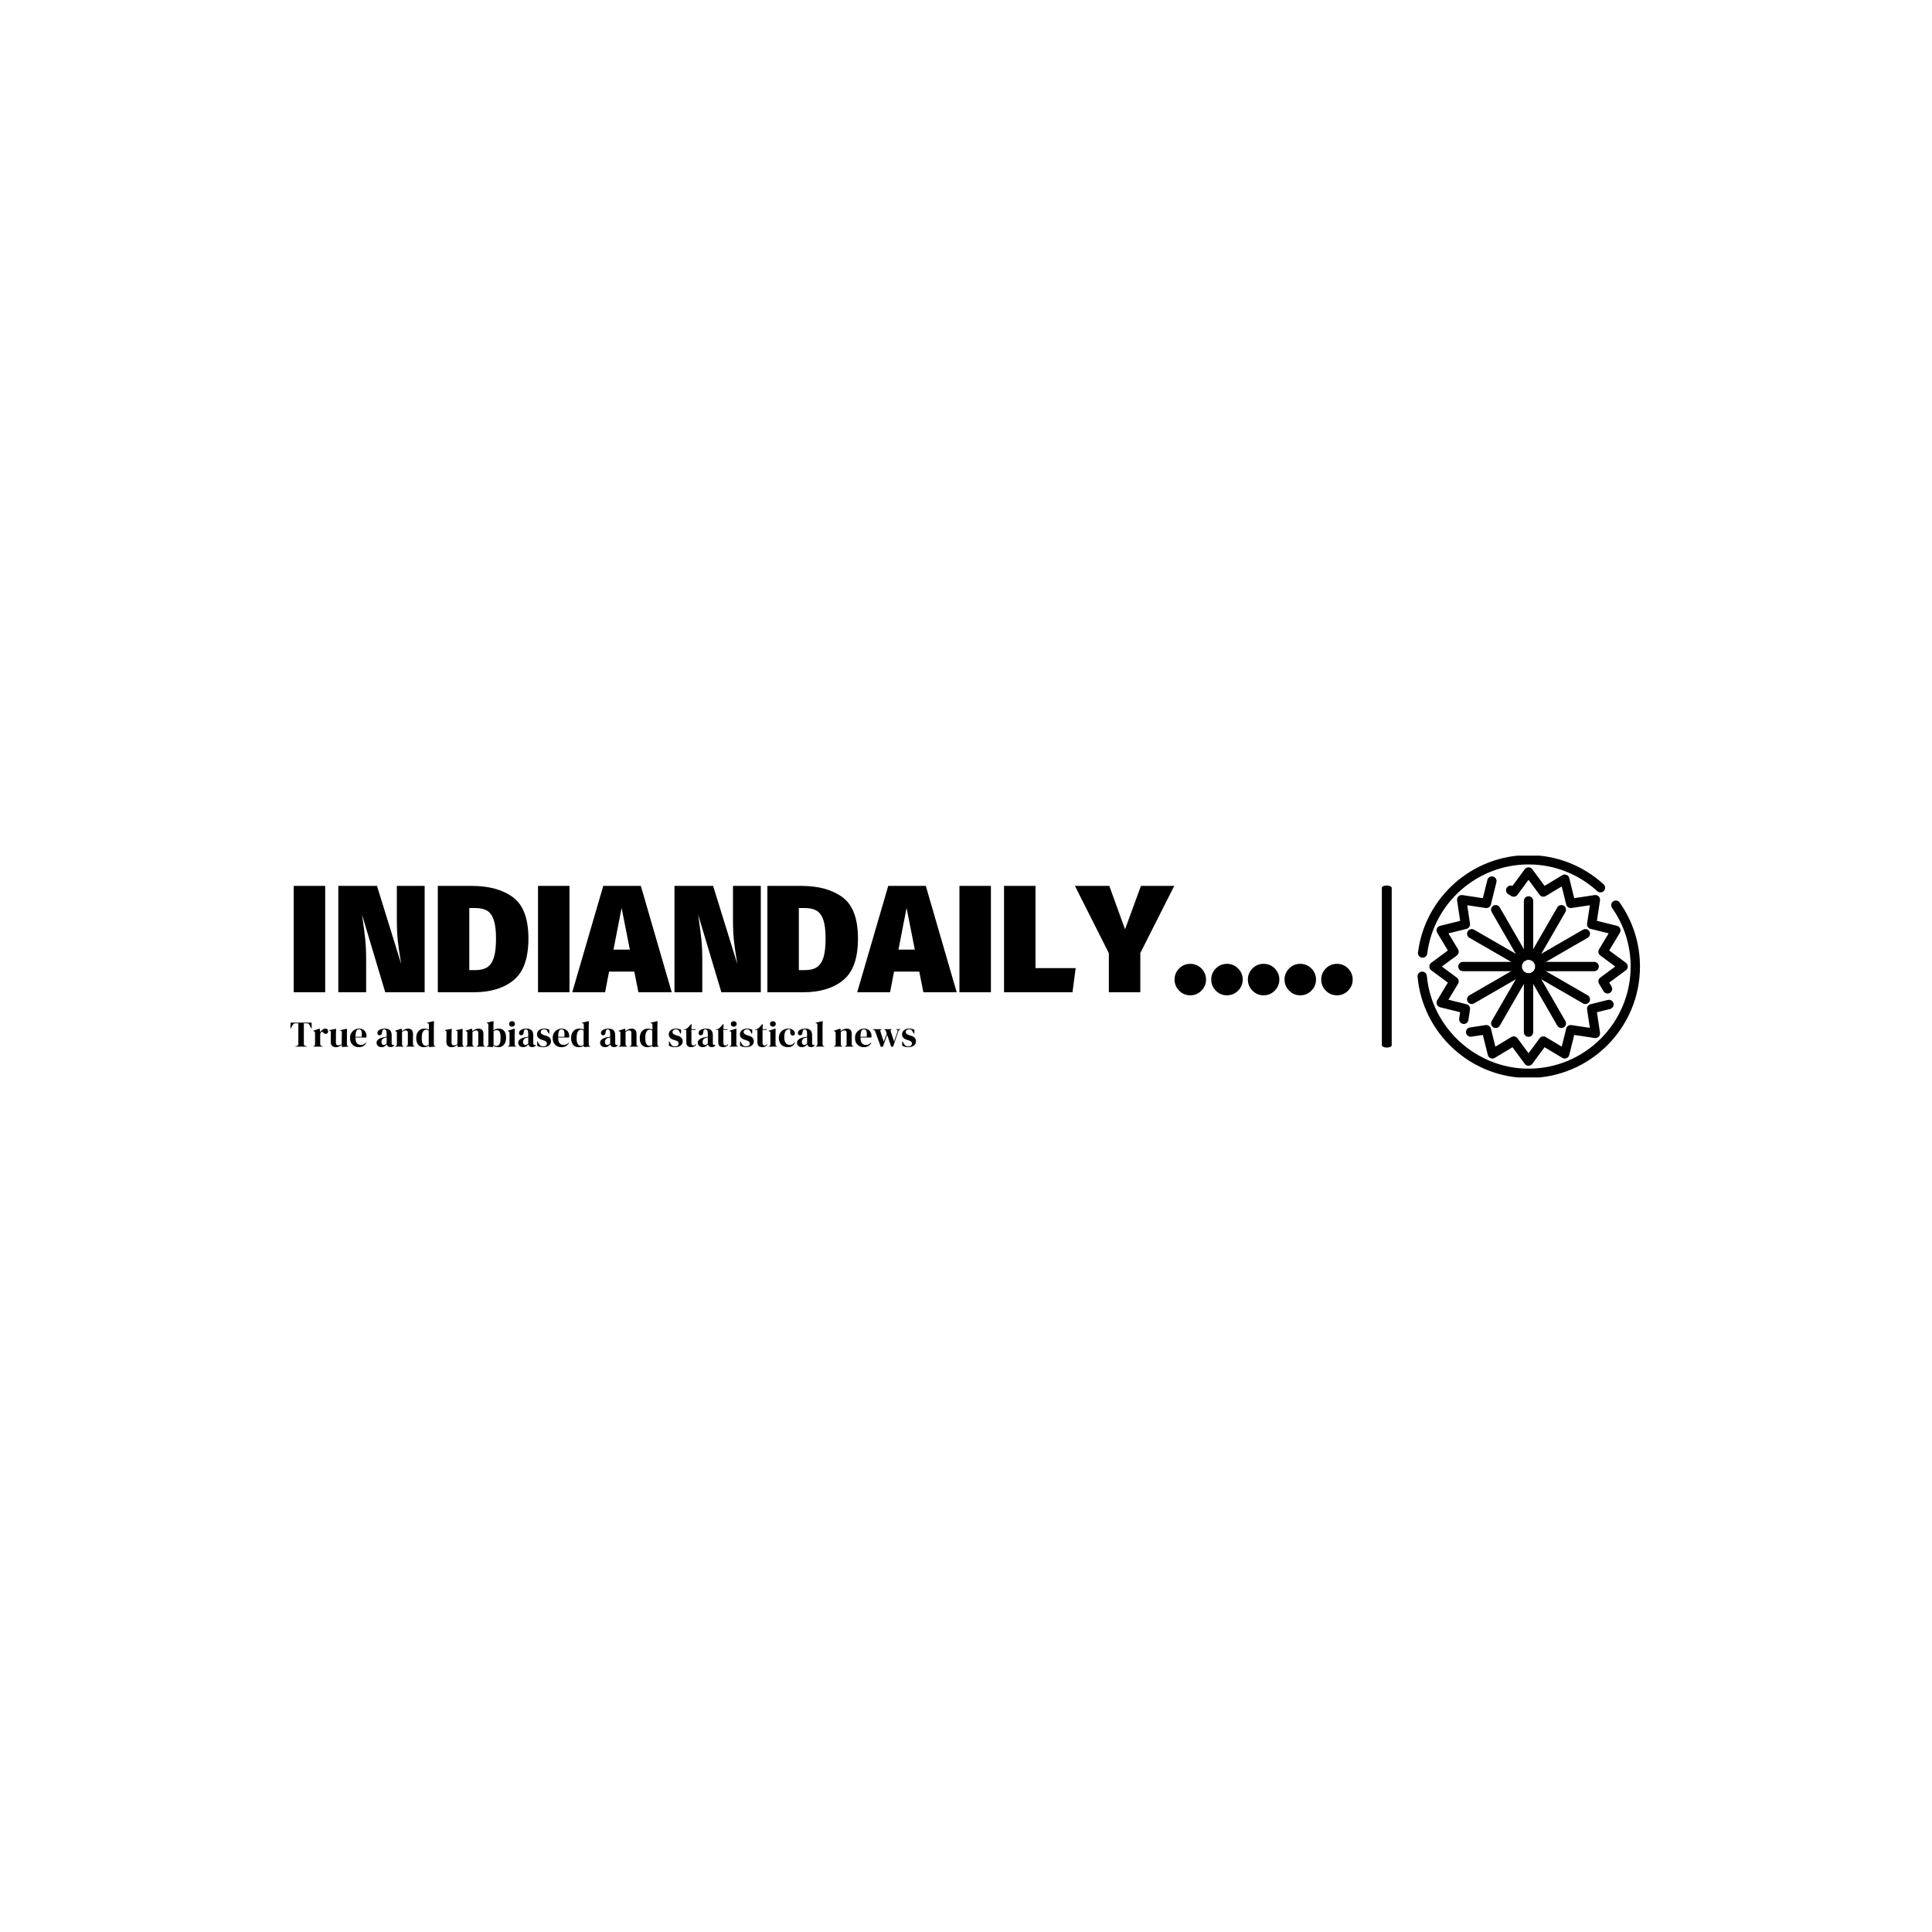 <svg xmlns="http://www.w3.org/2000/svg" version="1.1" xmlns:xlink="http://www.w3.org/1999/xlink" xmlns:svgjs="http://svgjs.dev/svgjs" width="1000" height="1000" viewBox="0 0 1000 1000"><rect width="1000" height="1000" fill="#ffffff"></rect><g transform="matrix(0.7,0,0,0.7,149.576,442.882)"><svg viewBox="0 0 396 65" data-background-color="#051726" preserveAspectRatio="xMidYMid meet" height="164" width="1000" xmlns="http://www.w3.org/2000/svg" xmlns:xlink="http://www.w3.org/1999/xlink"><g id="tight-bounds" transform="matrix(1,0,0,1,0.24,-0.159)"><svg viewBox="0 0 395.52 65.319" height="65.319" width="395.52"><g><svg viewBox="0 0 500.915 82.724" height="65.319" width="395.52"><g><rect width="3.662" height="60.158" x="405.106" y="11.283" fill="#000000" opacity="1" stroke-width="0" stroke="transparent" fill-opacity="1" class="rect-o-0" data-fill-palette-color="primary" rx="1%" id="o-0" data-palette-color="#ffffff"></rect></g><g transform="matrix(1,0,0,1,0,11.433)"><svg viewBox="0 0 395.52 59.858" height="59.858" width="395.52"><g id="textblocktransform"><svg viewBox="0 0 395.52 59.858" height="59.858" width="395.52" id="textblock"><g><svg viewBox="0 0 395.52 40.607" height="40.607" width="395.52"><g transform="matrix(1,0,0,1,0,0)"><svg width="395.52" viewBox="2.15 -34.8 346.52 35.8" height="40.607" data-palette-color="#ffffff"><g class="undefined-text-0" data-fill-palette-color="primary" id="text-0"><path d="M2.15-34.8L12.45-34.8 12.45 0 2.15 0 2.15-34.8ZM45-34.8L45 0 32.1 0 24.5-25.4 24.65-24.3Q25.2-20.65 25.52-17.63 25.85-14.6 25.85-10.8L25.85-10.8 25.85 0 16.75 0 16.75-34.8 29.4-34.8 37.3-9.3 37.15-10.35Q36.55-13.8 36.22-16.78 35.9-19.75 35.9-23.65L35.9-23.65 35.9-34.8 45-34.8ZM60.45-34.8Q68.85-34.8 73.9-31.08 78.95-27.35 78.95-17.55L78.95-17.55Q78.95-7.9 74.1-3.95 69.25 0 61.05 0L61.05 0 49.3 0 49.3-34.8 60.45-34.8ZM61.7-27.55L59.6-27.55 59.6-7.25 61.65-7.25Q64.05-7.25 65.5-8.2 66.95-9.15 67.65-11.38 68.35-13.6 68.35-17.55L68.35-17.55Q68.35-21.45 67.62-23.63 66.9-25.8 65.45-26.68 64-27.55 61.7-27.55L61.7-27.55ZM82.09-34.8L92.39-34.8 92.39 0 82.09 0 82.09-34.8ZM125.84 0L114.94 0 113.59-6.75 105.34-6.75 104.04 0 93.29 0 103.44-34.8 115.74-34.8 125.84 0ZM109.44-27.6L106.79-13.95 112.14-13.95 109.44-27.6ZM154.99-34.8L154.99 0 142.09 0 134.49-25.4 134.64-24.3Q135.19-20.65 135.51-17.63 135.84-14.6 135.84-10.8L135.84-10.8 135.84 0 126.74 0 126.74-34.8 139.39-34.8 147.29-9.3 147.14-10.35Q146.54-13.8 146.21-16.78 145.89-19.75 145.89-23.65L145.89-23.65 145.89-34.8 154.99-34.8Z" fill="#000000" data-fill-palette-color="primary"></path><path d="M168.29-34.8Q176.69-34.8 181.74-31.08 186.79-27.35 186.79-17.55L186.79-17.55Q186.79-7.9 181.94-3.95 177.09 0 168.89 0L168.89 0 157.14 0 157.14-34.8 168.29-34.8ZM169.54-27.55L167.44-27.55 167.44-7.25 169.49-7.25Q171.89-7.25 173.34-8.2 174.79-9.15 175.49-11.38 176.19-13.6 176.19-17.55L176.19-17.55Q176.19-21.45 175.47-23.63 174.74-25.8 173.29-26.68 171.84-27.55 169.54-27.55L169.54-27.55ZM219.09 0L208.19 0 206.84-6.75 198.59-6.75 197.29 0 186.54 0 196.69-34.8 208.99-34.8 219.09 0ZM202.69-27.6L200.04-13.95 205.39-13.95 202.69-27.6ZM219.99-34.8L230.29-34.8 230.29 0 219.99 0 219.99-34.8ZM234.58-34.8L244.88-34.8 244.88-7.9 258.03-7.9 256.98 0 234.58 0 234.58-34.8ZM279.38-34.8L290.28-34.8 279.18-12.85 279.18 0 268.88 0 268.88-12.8 257.78-34.8 269.03-34.8 274.18-20.6 279.38-34.8ZM295.53-9.3Q297.68-9.3 299.18-7.78 300.68-6.25 300.68-4.15L300.68-4.15Q300.68-2.05 299.18-0.53 297.68 1 295.53 1L295.53 1Q293.38 1 291.88-0.53 290.38-2.05 290.38-4.15L290.38-4.15Q290.38-6.25 291.88-7.78 293.38-9.3 295.53-9.3L295.53-9.3ZM307.53-9.3Q309.68-9.3 311.18-7.78 312.68-6.25 312.68-4.15L312.68-4.15Q312.68-2.05 311.18-0.53 309.68 1 307.53 1L307.53 1Q305.38 1 303.88-0.53 302.38-2.05 302.38-4.15L302.38-4.15Q302.38-6.25 303.88-7.78 305.38-9.3 307.53-9.3L307.53-9.3ZM319.52-9.3Q321.67-9.3 323.17-7.78 324.67-6.25 324.67-4.15L324.67-4.15Q324.67-2.05 323.17-0.53 321.67 1 319.52 1L319.52 1Q317.37 1 315.87-0.53 314.37-2.05 314.37-4.15L314.37-4.15Q314.37-6.25 315.87-7.78 317.37-9.3 319.52-9.3L319.52-9.3ZM331.52-9.3Q333.67-9.3 335.17-7.78 336.67-6.25 336.67-4.15L336.67-4.15Q336.67-2.05 335.17-0.53 333.67 1 331.52 1L331.52 1Q329.37 1 327.87-0.53 326.37-2.05 326.37-4.15L326.37-4.15Q326.37-6.25 327.87-7.78 329.37-9.3 331.52-9.3L331.52-9.3ZM343.52-9.3Q345.67-9.3 347.17-7.78 348.67-6.25 348.67-4.15L348.67-4.15Q348.67-2.05 347.17-0.53 345.67 1 343.52 1L343.52 1Q341.37 1 339.87-0.53 338.37-2.05 338.37-4.15L338.37-4.15Q338.37-6.25 339.87-7.78 341.37-9.3 343.52-9.3L343.52-9.3Z" fill="#000000" data-fill-palette-color="secondary"></path></g></svg></g></svg></g><g transform="matrix(1,0,0,1,0,50.193)"><svg viewBox="0 0 232.21 9.665" height="9.665" width="232.21"><g transform="matrix(1,0,0,1,0,0)"><svg width="232.21" viewBox="1 -35.05 860.01 35.8" height="9.665" data-palette-color="#81ffd9"><path d="M23.55 0L7.8 0 7.8-0.5 9.85-1Q11.9-1.45 11.9-3.5L11.9-3.5 11.9-32 7.65-32Q5.8-32 5-31.03 4.2-30.05 3.3-28.35L3.3-28.35 1.5-24.85 1-24.85 1.25-33 30.1-33 30.3-24.85 29.8-24.85 28-28.35Q27.15-30.05 26.35-31.03 25.55-32 23.7-32L23.7-32 19.45-32 19.45-3.5Q19.45-1.45 21.5-1L21.5-1 23.55-0.5 23.55 0ZM45.3 0L32.35 0 32.35-0.5 33.1-0.7Q34.1-1 34.47-1.6 34.85-2.2 34.85-3.15L34.85-3.15 34.85-18.8Q34.85-19.9 34.47-20.43 34.1-20.95 33.1-21.15L33.1-21.15 32.35-21.35 32.35-21.85 40.95-24.75 41.45-24.25 41.9-19.95 41.9-19.55Q42.6-20.95 43.72-22.13 44.85-23.3 46.22-24.05 47.6-24.8 48.95-24.8L48.95-24.8Q50.85-24.8 51.85-23.75 52.85-22.7 52.85-21.1L52.85-21.1Q52.85-19.4 51.87-18.48 50.9-17.55 49.55-17.55L49.55-17.55Q47.45-17.55 45.85-19.65L45.85-19.65 45.75-19.75Q45.25-20.45 44.6-20.53 43.95-20.6 43.4-19.9L43.4-19.9Q42.9-19.45 42.57-18.82 42.25-18.2 41.95-17.4L41.95-17.4 41.95-3.45Q41.95-1.45 43.7-0.95L43.7-0.95 45.3-0.5 45.3 0ZM63.45 0.75L63.45 0.75Q61.5 0.75 59.87 0 58.25-0.75 57.32-2.43 56.4-4.1 56.45-6.85L56.45-6.85 56.6-19.7Q56.6-20.85 56.2-21.35 55.8-21.85 54.95-22.05L54.95-22.05 54.35-22.25 54.35-22.75 63.3-24.5 63.8-24 63.55-16.9 63.55-4.85Q63.55-3.25 64.47-2.5 65.4-1.75 66.8-1.75L66.8-1.75Q68.2-1.75 69.3-2.15 70.4-2.55 71.5-3.35L71.5-3.35 71.7-19.65Q71.7-20.8 71.34-21.28 71-21.75 70.05-21.95L70.05-21.95 69.55-22.1 69.55-22.6 78.3-24.5 78.8-24 78.65-16.9 78.65-3.35Q78.65-2.25 78.95-1.65 79.25-1.05 80.25-0.65L80.25-0.65 80.75-0.5 80.75 0 72 0.5 71.55-2.45Q69.9-1.1 67.97-0.18 66.05 0.75 63.45 0.75ZM95.29-24.8L95.29-24.8Q98.54-24.8 100.84-23.48 103.14-22.15 104.37-19.88 105.59-17.6 105.59-14.7L105.59-14.7Q105.59-14.15 105.54-13.58 105.49-13 105.34-12.55L105.34-12.55 90.44-12.55Q90.49-7.15 92.37-4.78 94.24-2.4 97.94-2.4L97.94-2.4Q100.44-2.4 101.99-3.2 103.54-4 104.89-5.55L104.89-5.55 105.39-5.1Q103.84-2.35 101.27-0.8 98.69 0.75 95.09 0.75L95.09 0.75Q91.54 0.75 88.79-0.78 86.04-2.3 84.49-5.15 82.94-8 82.94-11.95L82.94-11.95Q82.94-16.05 84.74-18.93 86.54-21.8 89.37-23.3 92.19-24.8 95.29-24.8ZM95.14-23.8L95.14-23.8Q93.69-23.8 92.67-22.93 91.64-22.05 91.07-19.83 90.49-17.6 90.44-13.55L90.44-13.55 98.99-13.55Q99.49-19 98.59-21.4 97.69-23.8 95.14-23.8ZM126.29 0.75L126.29 0.75Q123.39 0.75 121.41-0.9 119.44-2.55 119.44-5.65L119.44-5.65Q119.44-8 121.84-9.98 124.24-11.95 129.39-12.95L129.39-12.95Q130.19-13.1 131.19-13.28 132.19-13.45 133.29-13.65L133.29-13.65 133.29-17.6Q133.29-21 132.46-22.38 131.64-23.75 129.89-23.75L129.89-23.75Q128.69-23.75 127.99-22.98 127.29-22.2 127.09-20.3L127.09-20.3 126.99-19.75Q126.89-17.6 125.94-16.6 124.99-15.6 123.59-15.6L123.59-15.6Q122.29-15.6 121.44-16.4 120.59-17.2 120.59-18.55L120.59-18.55Q120.59-20.6 122.01-22 123.44-23.4 125.79-24.1 128.14-24.8 130.89-24.8L130.89-24.8Q135.34-24.8 137.76-22.63 140.19-20.45 140.19-15.55L140.19-15.55 140.19-4.5Q140.19-2.25 142.29-2.25L142.29-2.25 143.39-2.25 143.84-1.85Q142.89-0.65 141.76 0 140.64 0.65 138.59 0.65L138.59 0.65Q136.39 0.65 135.11-0.38 133.84-1.4 133.44-3.1L133.44-3.1Q131.94-1.5 130.36-0.38 128.79 0.75 126.29 0.75ZM129.34-2.3L129.34-2.3Q130.34-2.3 131.21-2.78 132.09-3.25 133.29-4.25L133.29-4.25 133.29-12.65Q132.79-12.55 132.29-12.45 131.79-12.35 131.14-12.25L131.14-12.25Q128.84-11.65 127.46-10.23 126.09-8.8 126.09-6.4L126.09-6.4Q126.09-4.35 127.04-3.33 127.99-2.3 129.34-2.3ZM156.64 0L144.89 0 144.89-0.5 145.59-0.7Q147.34-1.2 147.34-3.15L147.34-3.15 147.34-18.8Q147.34-19.9 146.99-20.43 146.64-20.95 145.64-21.15L145.64-21.15 144.89-21.35 144.89-21.85 153.44-24.75 153.94-24.25 154.34-21.25Q156.09-22.8 158.29-23.8 160.49-24.8 162.64-24.8L162.64-24.8Q165.94-24.8 167.71-23 169.49-21.2 169.49-17.5L169.49-17.5 169.49-3.1Q169.49-1.15 171.39-0.65L171.39-0.65 171.84-0.5 171.84 0 160.04 0 160.04-0.5 160.69-0.7Q162.44-1.25 162.44-3.15L162.44-3.15 162.44-19.1Q162.44-22.3 159.24-22.3L159.24-22.3Q157.04-22.3 154.44-20.1L154.44-20.1 154.44-3.1Q154.44-1.15 156.19-0.65L156.19-0.65 156.64-0.5 156.64 0ZM184.38 0.75L184.38 0.75Q181.43 0.75 179.08-0.58 176.73-1.9 175.36-4.67 173.98-7.45 173.98-11.8L173.98-11.8Q173.98-16.2 175.53-19.07 177.08-21.95 179.63-23.38 182.18-24.8 185.18-24.8L185.18-24.8Q186.93-24.8 188.53-24.45 190.13-24.1 191.38-23.4L191.38-23.4 191.38-29.9Q191.38-30.95 191.06-31.45 190.73-31.95 189.68-32.15L189.68-32.15 188.73-32.35 188.73-32.85 197.83-35.05 198.38-34.6 198.18-27.6 198.18-3.15Q198.18-2.15 198.53-1.53 198.88-0.9 199.83-0.65L199.83-0.65 200.28-0.5 200.28 0 191.73 0.55 191.28-1.25Q189.93-0.35 188.21 0.2 186.48 0.75 184.38 0.75ZM187.28-1.1L187.28-1.1Q189.38-1.1 191.13-2.35L191.13-2.35 191.13-22.2Q189.28-23.4 187.33-23.4L187.33-23.4Q184.93-23.4 183.23-20.63 181.53-17.85 181.53-11.9L181.53-11.9Q181.53-5.95 183.13-3.53 184.73-1.1 187.28-1.1ZM222.43 0.75L222.43 0.75Q220.48 0.75 218.85 0 217.23-0.75 216.3-2.43 215.38-4.1 215.43-6.85L215.43-6.85 215.58-19.7Q215.58-20.85 215.18-21.35 214.78-21.85 213.93-22.05L213.93-22.05 213.33-22.25 213.33-22.75 222.28-24.5 222.78-24 222.53-16.9 222.53-4.85Q222.53-3.25 223.45-2.5 224.38-1.75 225.78-1.75L225.78-1.75Q227.18-1.75 228.28-2.15 229.38-2.55 230.48-3.35L230.48-3.35 230.68-19.65Q230.68-20.8 230.33-21.28 229.98-21.75 229.03-21.95L229.03-21.95 228.53-22.1 228.53-22.6 237.28-24.5 237.78-24 237.63-16.9 237.63-3.35Q237.63-2.25 237.93-1.65 238.23-1.05 239.23-0.65L239.23-0.65 239.73-0.5 239.73 0 230.98 0.5 230.53-2.45Q228.88-1.1 226.95-0.18 225.03 0.75 222.43 0.75ZM253.48 0L241.73 0 241.73-0.5 242.43-0.7Q244.18-1.2 244.18-3.15L244.18-3.15 244.18-18.8Q244.18-19.9 243.83-20.43 243.48-20.95 242.48-21.15L242.48-21.15 241.73-21.35 241.73-21.85 250.28-24.75 250.78-24.25 251.18-21.25Q252.93-22.8 255.13-23.8 257.33-24.8 259.48-24.8L259.48-24.8Q262.78-24.8 264.55-23 266.33-21.2 266.33-17.5L266.33-17.5 266.33-3.1Q266.33-1.15 268.23-0.65L268.23-0.65 268.68-0.5 268.68 0 256.88 0 256.88-0.5 257.53-0.7Q259.28-1.25 259.28-3.15L259.28-3.15 259.28-19.1Q259.28-22.3 256.08-22.3L256.08-22.3Q253.88-22.3 251.28-20.1L251.28-20.1 251.28-3.1Q251.28-1.15 253.03-0.65L253.03-0.65 253.48-0.5 253.48 0ZM279.97-1.15L279.17 0.65 270.72 0 270.72-0.5 271.22-0.6Q273.17-1.05 273.17-3.1L273.17-3.1 273.17-29.85Q273.17-30.9 272.85-31.45 272.52-32 271.52-32.2L271.52-32.2 270.82-32.4 270.82-32.9 279.72-35.05 280.32-34.6 280.12-27.55 280.12-22.5Q281.77-23.65 283.72-24.23 285.67-24.8 287.67-24.8L287.67-24.8Q290.52-24.8 292.72-23.48 294.92-22.15 296.2-19.38 297.47-16.6 297.47-12.25L297.47-12.25Q297.47-7.9 296.05-5.03 294.62-2.15 292.25-0.7 289.87 0.75 287.02 0.75L287.02 0.75Q285.17 0.75 283.3 0.25 281.42-0.25 279.97-1.15L279.97-1.15ZM284.52-0.95L284.52-0.95Q286.12-0.95 287.32-1.95 288.52-2.95 289.22-5.38 289.92-7.8 289.92-12.05L289.92-12.05Q289.92-16.3 289.27-18.6 288.62-20.9 287.45-21.8 286.27-22.7 284.62-22.7L284.62-22.7Q282.27-22.7 280.27-21.4L280.27-21.4 280.27-2.2Q281.22-1.6 282.22-1.28 283.22-0.95 284.52-0.95ZM305.67-27.4L305.67-27.4Q303.97-27.4 302.8-28.48 301.62-29.55 301.62-31.2L301.62-31.2Q301.62-32.9 302.8-33.95 303.97-35 305.67-35L305.67-35Q307.37-35 308.52-33.95 309.67-32.9 309.67-31.2L309.67-31.2Q309.67-29.55 308.52-28.48 307.37-27.4 305.67-27.4ZM311.47 0L299.77 0 299.77-0.5 300.47-0.7Q301.47-1 301.85-1.6 302.22-2.2 302.22-3.2L302.22-3.2 302.22-18.85Q302.22-19.9 301.85-20.43 301.47-20.95 300.47-21.15L300.47-21.15 299.77-21.3 299.77-21.8 308.92-24.75 309.42-24.25 309.27-17.15 309.27-3.15Q309.27-2.15 309.65-1.55 310.02-0.95 310.97-0.65L310.97-0.65 311.47-0.5 311.47 0ZM320.97 0.75L320.97 0.75Q318.07 0.75 316.09-0.9 314.12-2.55 314.12-5.65L314.12-5.65Q314.12-8 316.52-9.98 318.92-11.95 324.07-12.95L324.07-12.95Q324.87-13.1 325.87-13.28 326.87-13.45 327.97-13.65L327.97-13.65 327.97-17.6Q327.97-21 327.14-22.38 326.32-23.75 324.57-23.75L324.57-23.75Q323.37-23.75 322.67-22.98 321.97-22.2 321.77-20.3L321.77-20.3 321.67-19.75Q321.57-17.6 320.62-16.6 319.67-15.6 318.27-15.6L318.27-15.6Q316.97-15.6 316.12-16.4 315.27-17.2 315.27-18.55L315.27-18.55Q315.27-20.6 316.69-22 318.12-23.4 320.47-24.1 322.82-24.8 325.57-24.8L325.57-24.8Q330.02-24.8 332.44-22.63 334.87-20.45 334.87-15.55L334.87-15.55 334.87-4.5Q334.87-2.25 336.97-2.25L336.97-2.25 338.07-2.25 338.52-1.85Q337.57-0.65 336.44 0 335.32 0.65 333.27 0.65L333.27 0.65Q331.07 0.65 329.79-0.38 328.52-1.4 328.12-3.1L328.12-3.1Q326.62-1.5 325.04-0.38 323.47 0.75 320.97 0.75ZM324.02-2.3L324.02-2.3Q325.02-2.3 325.89-2.78 326.77-3.25 327.97-4.25L327.97-4.25 327.97-12.65Q327.47-12.55 326.97-12.45 326.47-12.35 325.82-12.25L325.82-12.25Q323.52-11.65 322.14-10.23 320.77-8.8 320.77-6.4L320.77-6.4Q320.77-4.35 321.72-3.33 322.67-2.3 324.02-2.3ZM348.21 0.75L348.21 0.75Q345.76 0.75 343.81 0.18 341.87-0.4 340.21-1.25L340.21-1.25 340.26-7.2 340.76-7.2 342.46-4.2Q343.56-2.2 344.89-1.23 346.21-0.25 348.26-0.25L348.26-0.25Q350.67-0.25 352.14-1.33 353.62-2.4 353.62-4.2L353.62-4.2Q353.62-5.85 352.56-6.9 351.51-7.95 348.67-8.8L348.67-8.8 346.56-9.45Q343.51-10.35 341.76-12.25 340.01-14.15 340.01-16.9L340.01-16.9Q340.01-20.2 342.62-22.5 345.21-24.8 350.06-24.8L350.06-24.8Q352.01-24.8 353.74-24.38 355.46-23.95 357.06-23.1L357.06-23.1 356.76-17.7 356.26-17.7 354.51-20.8Q353.56-22.45 352.64-23.13 351.71-23.8 349.87-23.8L349.87-23.8Q348.17-23.8 346.67-22.85 345.17-21.9 345.17-20.15L345.17-20.15Q345.17-18.45 346.44-17.45 347.71-16.45 350.21-15.6L350.21-15.6 352.46-14.95Q356.06-13.85 357.62-11.93 359.17-10 359.17-7.3L359.17-7.3Q359.17-3.65 356.29-1.45 353.42 0.75 348.21 0.75ZM373.91-24.8L373.91-24.8Q377.16-24.8 379.46-23.48 381.76-22.15 382.99-19.88 384.21-17.6 384.21-14.7L384.21-14.7Q384.21-14.15 384.16-13.58 384.11-13 383.96-12.55L383.96-12.55 369.06-12.55Q369.11-7.15 370.99-4.78 372.86-2.4 376.56-2.4L376.56-2.4Q379.06-2.4 380.61-3.2 382.16-4 383.51-5.55L383.51-5.55 384.01-5.1Q382.46-2.35 379.89-0.8 377.31 0.75 373.71 0.75L373.71 0.75Q370.16 0.75 367.41-0.78 364.66-2.3 363.11-5.15 361.56-8 361.56-11.95L361.56-11.95Q361.56-16.05 363.36-18.93 365.16-21.8 367.99-23.3 370.81-24.8 373.91-24.8ZM373.76-23.8L373.76-23.8Q372.31-23.8 371.29-22.93 370.26-22.05 369.69-19.83 369.11-17.6 369.06-13.55L369.06-13.55 377.61-13.55Q378.11-19 377.21-21.4 376.31-23.8 373.76-23.8ZM397.31 0.75L397.31 0.75Q394.36 0.75 392.01-0.58 389.66-1.9 388.29-4.67 386.91-7.45 386.91-11.8L386.91-11.8Q386.91-16.2 388.46-19.07 390.01-21.95 392.56-23.38 395.11-24.8 398.11-24.8L398.11-24.8Q399.86-24.8 401.46-24.45 403.06-24.1 404.31-23.4L404.31-23.4 404.31-29.9Q404.31-30.95 403.99-31.45 403.66-31.95 402.61-32.15L402.61-32.15 401.66-32.35 401.66-32.85 410.76-35.05 411.31-34.6 411.11-27.6 411.11-3.15Q411.11-2.15 411.46-1.53 411.81-0.9 412.76-0.65L412.76-0.65 413.21-0.5 413.21 0 404.66 0.55 404.21-1.25Q402.86-0.35 401.14 0.2 399.41 0.75 397.31 0.75ZM400.21-1.1L400.21-1.1Q402.31-1.1 404.06-2.35L404.06-2.35 404.06-22.2Q402.21-23.4 400.26-23.4L400.26-23.4Q397.86-23.4 396.16-20.63 394.46-17.85 394.46-11.9L394.46-11.9Q394.46-5.95 396.06-3.53 397.66-1.1 400.21-1.1ZM433.61 0.75L433.61 0.75Q430.7 0.75 428.73-0.9 426.75-2.55 426.75-5.65L426.75-5.65Q426.75-8 429.16-9.98 431.56-11.95 436.7-12.95L436.7-12.95Q437.5-13.1 438.5-13.28 439.5-13.45 440.61-13.65L440.61-13.65 440.61-17.6Q440.61-21 439.78-22.38 438.95-23.75 437.2-23.75L437.2-23.75Q436-23.75 435.31-22.98 434.61-22.2 434.41-20.3L434.41-20.3 434.31-19.75Q434.2-17.6 433.25-16.6 432.31-15.6 430.91-15.6L430.91-15.6Q429.61-15.6 428.75-16.4 427.91-17.2 427.91-18.55L427.91-18.55Q427.91-20.6 429.33-22 430.75-23.4 433.11-24.1 435.45-24.8 438.2-24.8L438.2-24.8Q442.66-24.8 445.08-22.63 447.5-20.45 447.5-15.55L447.5-15.55 447.5-4.5Q447.5-2.25 449.61-2.25L449.61-2.25 450.7-2.25 451.16-1.85Q450.2-0.65 449.08 0 447.95 0.65 445.91 0.65L445.91 0.65Q443.7 0.65 442.43-0.38 441.16-1.4 440.75-3.1L440.75-3.1Q439.25-1.5 437.68-0.38 436.11 0.75 433.61 0.75ZM436.66-2.3L436.66-2.3Q437.66-2.3 438.53-2.78 439.41-3.25 440.61-4.25L440.61-4.25 440.61-12.65Q440.11-12.55 439.61-12.45 439.11-12.35 438.45-12.25L438.45-12.25Q436.16-11.65 434.78-10.23 433.41-8.8 433.41-6.4L433.41-6.4Q433.41-4.35 434.36-3.33 435.31-2.3 436.66-2.3ZM463.95 0L452.2 0 452.2-0.5 452.9-0.7Q454.65-1.2 454.65-3.15L454.65-3.15 454.65-18.8Q454.65-19.9 454.3-20.43 453.95-20.95 452.95-21.15L452.95-21.15 452.2-21.35 452.2-21.85 460.75-24.75 461.25-24.25 461.65-21.25Q463.4-22.8 465.6-23.8 467.8-24.8 469.95-24.8L469.95-24.8Q473.25-24.8 475.03-23 476.8-21.2 476.8-17.5L476.8-17.5 476.8-3.1Q476.8-1.15 478.7-0.65L478.7-0.65 479.15-0.5 479.15 0 467.35 0 467.35-0.5 468-0.7Q469.75-1.25 469.75-3.15L469.75-3.15 469.75-19.1Q469.75-22.3 466.55-22.3L466.55-22.3Q464.35-22.3 461.75-20.1L461.75-20.1 461.75-3.1Q461.75-1.15 463.5-0.65L463.5-0.65 463.95-0.5 463.95 0ZM491.7 0.75L491.7 0.75Q488.75 0.75 486.4-0.58 484.05-1.9 482.67-4.67 481.3-7.45 481.3-11.8L481.3-11.8Q481.3-16.2 482.85-19.07 484.4-21.95 486.95-23.38 489.5-24.8 492.5-24.8L492.5-24.8Q494.25-24.8 495.85-24.45 497.45-24.1 498.7-23.4L498.7-23.4 498.7-29.9Q498.7-30.95 498.37-31.45 498.05-31.95 497-32.15L497-32.15 496.05-32.35 496.05-32.85 505.15-35.05 505.7-34.6 505.5-27.6 505.5-3.15Q505.5-2.15 505.85-1.53 506.2-0.9 507.15-0.65L507.15-0.65 507.6-0.5 507.6 0 499.05 0.55 498.6-1.25Q497.25-0.35 495.52 0.2 493.8 0.75 491.7 0.75ZM494.6-1.1L494.6-1.1Q496.7-1.1 498.45-2.35L498.45-2.35 498.45-22.2Q496.6-23.4 494.65-23.4L494.65-23.4Q492.25-23.4 490.55-20.63 488.85-17.85 488.85-11.9L488.85-11.9Q488.85-5.95 490.45-3.53 492.05-1.1 494.6-1.1ZM529.34 0.75L529.34 0.75Q526.89 0.75 524.94 0.18 522.99-0.4 521.34-1.25L521.34-1.25 521.39-7.2 521.89-7.2 523.59-4.2Q524.69-2.2 526.02-1.23 527.34-0.25 529.39-0.25L529.39-0.25Q531.79-0.25 533.27-1.33 534.74-2.4 534.74-4.2L534.74-4.2Q534.74-5.85 533.69-6.9 532.64-7.95 529.79-8.8L529.79-8.8 527.69-9.45Q524.64-10.35 522.89-12.25 521.14-14.15 521.14-16.9L521.14-16.9Q521.14-20.2 523.74-22.5 526.34-24.8 531.19-24.8L531.19-24.8Q533.14-24.8 534.87-24.38 536.59-23.95 538.19-23.1L538.19-23.1 537.89-17.7 537.39-17.7 535.64-20.8Q534.69-22.45 533.77-23.13 532.84-23.8 530.99-23.8L530.99-23.8Q529.29-23.8 527.79-22.85 526.29-21.9 526.29-20.15L526.29-20.15Q526.29-18.45 527.57-17.45 528.84-16.45 531.34-15.6L531.34-15.6 533.59-14.95Q537.19-13.85 538.74-11.93 540.29-10 540.29-7.3L540.29-7.3Q540.29-3.65 537.42-1.45 534.54 0.75 529.34 0.75ZM551.99 0.75L551.99 0.75Q548.79 0.75 547.02-0.85 545.24-2.45 545.24-5.95L545.24-5.95 545.24-23.05 541.79-23.05 541.79-23.55 542.99-23.75Q544.54-24.1 545.67-24.75 546.79-25.4 547.89-26.5L547.89-26.5 551.99-31.05 552.49-31.05 552.34-24.05 557.94-24.05 557.94-23.05 552.29-23.05 552.29-5.05Q552.29-3.3 553.07-2.4 553.84-1.5 555.04-1.5L555.04-1.5Q556.09-1.5 556.89-2.02 557.69-2.55 558.49-3.45L558.49-3.45 558.99-2.95Q557.99-1.25 556.24-0.25 554.49 0.75 551.99 0.75ZM567.84 0.75L567.84 0.75Q564.94 0.75 562.96-0.9 560.99-2.55 560.99-5.65L560.99-5.65Q560.99-8 563.39-9.98 565.79-11.95 570.94-12.95L570.94-12.95Q571.74-13.1 572.74-13.28 573.74-13.45 574.84-13.65L574.84-13.65 574.84-17.6Q574.84-21 574.01-22.38 573.19-23.75 571.44-23.75L571.44-23.75Q570.24-23.75 569.54-22.98 568.84-22.2 568.64-20.3L568.64-20.3 568.54-19.75Q568.44-17.6 567.49-16.6 566.54-15.6 565.14-15.6L565.14-15.6Q563.84-15.6 562.99-16.4 562.14-17.2 562.14-18.55L562.14-18.55Q562.14-20.6 563.56-22 564.99-23.4 567.34-24.1 569.69-24.8 572.44-24.8L572.44-24.8Q576.89-24.8 579.31-22.63 581.74-20.45 581.74-15.55L581.74-15.55 581.74-4.5Q581.74-2.25 583.84-2.25L583.84-2.25 584.94-2.25 585.39-1.85Q584.44-0.65 583.31 0 582.19 0.65 580.14 0.65L580.14 0.65Q577.94 0.65 576.66-0.38 575.39-1.4 574.99-3.1L574.99-3.1Q573.49-1.5 571.91-0.38 570.34 0.75 567.84 0.75ZM570.89-2.3L570.89-2.3Q571.89-2.3 572.76-2.78 573.64-3.25 574.84-4.25L574.84-4.25 574.84-12.65Q574.34-12.55 573.84-12.45 573.34-12.35 572.69-12.25L572.69-12.25Q570.39-11.65 569.01-10.23 567.64-8.8 567.64-6.4L567.64-6.4Q567.64-4.35 568.59-3.33 569.54-2.3 570.89-2.3ZM595.94 0.75L595.94 0.75Q592.74 0.75 590.96-0.85 589.19-2.45 589.19-5.95L589.19-5.95 589.19-23.05 585.74-23.05 585.74-23.55 586.94-23.75Q588.49-24.1 589.61-24.75 590.74-25.4 591.84-26.5L591.84-26.5 595.94-31.05 596.44-31.05 596.29-24.05 601.89-24.05 601.89-23.05 596.24-23.05 596.24-5.05Q596.24-3.3 597.01-2.4 597.79-1.5 598.99-1.5L598.99-1.5Q600.04-1.5 600.84-2.02 601.64-2.55 602.44-3.45L602.44-3.45 602.94-2.95Q601.94-1.25 600.19-0.25 598.44 0.75 595.94 0.75ZM610.48-27.4L610.48-27.4Q608.78-27.4 607.61-28.48 606.43-29.55 606.43-31.2L606.43-31.2Q606.43-32.9 607.61-33.95 608.78-35 610.48-35L610.48-35Q612.18-35 613.33-33.95 614.48-32.9 614.48-31.2L614.48-31.2Q614.48-29.55 613.33-28.48 612.18-27.4 610.48-27.4ZM616.28 0L604.58 0 604.58-0.5 605.28-0.7Q606.28-1 606.66-1.6 607.03-2.2 607.03-3.2L607.03-3.2 607.03-18.85Q607.03-19.9 606.66-20.43 606.28-20.95 605.28-21.15L605.28-21.15 604.58-21.3 604.58-21.8 613.73-24.75 614.23-24.25 614.08-17.15 614.08-3.15Q614.08-2.15 614.46-1.55 614.83-0.95 615.78-0.65L615.78-0.65 616.28-0.5 616.28 0ZM627.13 0.75L627.13 0.75Q624.68 0.75 622.73 0.18 620.78-0.4 619.13-1.25L619.13-1.25 619.18-7.2 619.68-7.2 621.38-4.2Q622.48-2.2 623.81-1.23 625.13-0.25 627.18-0.25L627.18-0.25Q629.58-0.25 631.06-1.33 632.53-2.4 632.53-4.2L632.53-4.2Q632.53-5.85 631.48-6.9 630.43-7.95 627.58-8.8L627.58-8.8 625.48-9.45Q622.43-10.35 620.68-12.25 618.93-14.15 618.93-16.9L618.93-16.9Q618.93-20.2 621.53-22.5 624.13-24.8 628.98-24.8L628.98-24.8Q630.93-24.8 632.66-24.38 634.38-23.95 635.98-23.1L635.98-23.1 635.68-17.7 635.18-17.7 633.43-20.8Q632.48-22.45 631.56-23.13 630.63-23.8 628.78-23.8L628.78-23.8Q627.08-23.8 625.58-22.85 624.08-21.9 624.08-20.15L624.08-20.15Q624.08-18.45 625.36-17.45 626.63-16.45 629.13-15.6L629.13-15.6 631.38-14.95Q634.98-13.85 636.53-11.93 638.08-10 638.08-7.3L638.08-7.3Q638.08-3.65 635.21-1.45 632.33 0.75 627.13 0.75ZM649.78 0.75L649.78 0.75Q646.58 0.75 644.8-0.85 643.03-2.45 643.03-5.95L643.03-5.95 643.03-23.05 639.58-23.05 639.58-23.55 640.78-23.75Q642.33-24.1 643.45-24.75 644.58-25.4 645.68-26.5L645.68-26.5 649.78-31.05 650.28-31.05 650.13-24.05 655.73-24.05 655.73-23.05 650.08-23.05 650.08-5.05Q650.08-3.3 650.85-2.4 651.63-1.5 652.83-1.5L652.83-1.5Q653.88-1.5 654.68-2.02 655.48-2.55 656.28-3.45L656.28-3.45 656.78-2.95Q655.78-1.25 654.03-0.25 652.28 0.75 649.78 0.75ZM664.33-27.4L664.33-27.4Q662.63-27.4 661.45-28.48 660.28-29.55 660.28-31.2L660.28-31.2Q660.28-32.9 661.45-33.95 662.63-35 664.33-35L664.33-35Q666.03-35 667.18-33.95 668.33-32.9 668.33-31.2L668.33-31.2Q668.33-29.55 667.18-28.48 666.03-27.4 664.33-27.4ZM670.13 0L658.43 0 658.43-0.5 659.13-0.7Q660.13-1 660.5-1.6 660.88-2.2 660.88-3.2L660.88-3.2 660.88-18.85Q660.88-19.9 660.5-20.43 660.13-20.95 659.13-21.15L659.13-21.15 658.43-21.3 658.43-21.8 667.58-24.75 668.08-24.25 667.93-17.15 667.93-3.15Q667.93-2.15 668.3-1.55 668.68-0.95 669.63-0.65L669.63-0.65 670.13-0.5 670.13 0ZM684.72 0.75L684.72 0.75Q681.32 0.75 678.55-0.73 675.77-2.2 674.15-5.03 672.52-7.85 672.52-11.95L672.52-11.95Q672.52-16 674.3-18.88 676.07-21.75 679.05-23.28 682.02-24.8 685.57-24.8L685.57-24.8Q688.47-24.8 690.47-23.85 692.47-22.9 693.52-21.38 694.57-19.85 694.57-18.2L694.57-18.2Q694.57-16.8 693.72-16.03 692.87-15.25 691.52-15.25L691.52-15.25Q690.07-15.25 689.17-16.3 688.27-17.35 688.12-19.05L688.12-19.05Q688.07-20.15 688.17-20.93 688.27-21.7 688.17-22.5L688.17-22.5Q687.97-23.35 687.55-23.63 687.12-23.9 686.37-23.9L686.37-23.9Q683.32-23.9 681.65-21.25 679.97-18.6 679.97-12.8L679.97-12.8Q679.97-7.75 681.85-5.08 683.72-2.4 687.62-2.4L687.62-2.4Q689.97-2.4 691.42-3.25 692.87-4.1 694.22-5.8L694.22-5.8 694.72-5.4Q693.47-2.45 690.87-0.85 688.27 0.75 684.72 0.75ZM704.32 0.75L704.32 0.75Q701.42 0.75 699.45-0.9 697.47-2.55 697.47-5.65L697.47-5.65Q697.47-8 699.87-9.98 702.27-11.95 707.42-12.95L707.42-12.95Q708.22-13.1 709.22-13.28 710.22-13.45 711.32-13.65L711.32-13.65 711.32-17.6Q711.32-21 710.5-22.38 709.67-23.75 707.92-23.75L707.92-23.75Q706.72-23.75 706.02-22.98 705.32-22.2 705.12-20.3L705.12-20.3 705.02-19.75Q704.92-17.6 703.97-16.6 703.02-15.6 701.62-15.6L701.62-15.6Q700.32-15.6 699.47-16.4 698.62-17.2 698.62-18.55L698.62-18.55Q698.62-20.6 700.05-22 701.47-23.4 703.82-24.1 706.17-24.8 708.92-24.8L708.92-24.8Q713.37-24.8 715.8-22.63 718.22-20.45 718.22-15.55L718.22-15.55 718.22-4.5Q718.22-2.25 720.32-2.25L720.32-2.25 721.42-2.25 721.87-1.85Q720.92-0.65 719.8 0 718.67 0.65 716.62 0.65L716.62 0.65Q714.42 0.65 713.15-0.38 711.87-1.4 711.47-3.1L711.47-3.1Q709.97-1.5 708.4-0.38 706.82 0.75 704.32 0.75ZM707.37-2.3L707.37-2.3Q708.37-2.3 709.25-2.78 710.12-3.25 711.32-4.25L711.32-4.25 711.32-12.65Q710.82-12.55 710.32-12.45 709.82-12.35 709.17-12.25L709.17-12.25Q706.87-11.65 705.5-10.23 704.12-8.8 704.12-6.4L704.12-6.4Q704.12-4.35 705.07-3.33 706.02-2.3 707.37-2.3ZM735.02 0L723.07 0 723.07-0.5 723.67-0.7Q725.47-1.3 725.47-3.2L725.47-3.2 725.47-29.95Q725.47-30.95 725.07-31.48 724.67-32 723.67-32.25L723.67-32.25 723.02-32.4 723.02-32.9 732.17-35.05 732.77-34.6 732.57-27.6 732.57-10.5Q732.57-8.65 732.59-6.83 732.62-5 732.62-3.2L732.62-3.2Q732.62-2.2 733.02-1.58 733.42-0.95 734.37-0.65L734.37-0.65 735.02-0.5 735.02 0ZM759.86 0L748.11 0 748.11-0.5 748.81-0.7Q750.56-1.2 750.56-3.15L750.56-3.15 750.56-18.8Q750.56-19.9 750.21-20.43 749.86-20.95 748.86-21.15L748.86-21.15 748.11-21.35 748.11-21.85 756.66-24.75 757.16-24.25 757.56-21.25Q759.31-22.8 761.51-23.8 763.71-24.8 765.86-24.8L765.86-24.8Q769.16-24.8 770.94-23 772.71-21.2 772.71-17.5L772.71-17.5 772.71-3.1Q772.71-1.15 774.61-0.65L774.61-0.65 775.06-0.5 775.06 0 763.26 0 763.26-0.5 763.91-0.7Q765.66-1.25 765.66-3.15L765.66-3.15 765.66-19.1Q765.66-22.3 762.46-22.3L762.46-22.3Q760.26-22.3 757.66-20.1L757.66-20.1 757.66-3.1Q757.66-1.15 759.41-0.65L759.41-0.65 759.86-0.5 759.86 0ZM789.56-24.8L789.56-24.8Q792.81-24.8 795.11-23.48 797.41-22.15 798.64-19.88 799.86-17.6 799.86-14.7L799.86-14.7Q799.86-14.15 799.81-13.58 799.76-13 799.61-12.55L799.61-12.55 784.71-12.55Q784.76-7.15 786.64-4.78 788.51-2.4 792.21-2.4L792.21-2.4Q794.71-2.4 796.26-3.2 797.81-4 799.16-5.55L799.16-5.55 799.66-5.1Q798.11-2.35 795.54-0.8 792.96 0.75 789.36 0.75L789.36 0.75Q785.81 0.75 783.06-0.78 780.31-2.3 778.76-5.15 777.21-8 777.21-11.95L777.21-11.95Q777.21-16.05 779.01-18.93 780.81-21.8 783.64-23.3 786.46-24.8 789.56-24.8ZM789.41-23.8L789.41-23.8Q787.96-23.8 786.94-22.93 785.91-22.05 785.34-19.83 784.76-17.6 784.71-13.55L784.71-13.55 793.26-13.55Q793.76-19 792.86-21.4 791.96-23.8 789.41-23.8ZM815.51 0.15L812.61 0.15 804.91-21Q804.36-22.6 802.71-23.25L802.71-23.25 801.86-23.55 801.86-24.05 814.11-24.05 814.11-23.55 813.36-23.35Q811.41-22.75 812.06-20.95L812.06-20.95 816.71-6.8 820.86-17.8 819.91-20.65Q819.56-21.75 819.18-22.33 818.81-22.9 818.21-23.15L818.21-23.15 817.36-23.55 817.36-24.05 827.71-24.05 827.71-23.55 827.01-23.25Q826.26-22.95 826.11-22.45 825.96-21.95 826.31-20.95L826.31-20.95 830.91-7.05 835.66-20.85Q836.36-22.75 834.91-23.25L834.91-23.25 833.81-23.55 833.81-24.05 839.81-24.05 839.81-23.55 838.61-23.2Q837.76-22.95 837.38-22.43 837.01-21.9 836.71-21L836.71-21 829.51 0.15 826.96 0.15 821.41-16.2 815.51 0.15ZM850.06 0.75L850.06 0.75Q847.61 0.75 845.66 0.18 843.71-0.4 842.06-1.25L842.06-1.25 842.11-7.2 842.61-7.2 844.31-4.2Q845.41-2.2 846.73-1.23 848.06-0.25 850.11-0.25L850.11-0.25Q852.51-0.25 853.98-1.33 855.46-2.4 855.46-4.2L855.46-4.2Q855.46-5.85 854.41-6.9 853.36-7.95 850.51-8.8L850.51-8.8 848.41-9.45Q845.36-10.35 843.61-12.25 841.86-14.15 841.86-16.9L841.86-16.9Q841.86-20.2 844.46-22.5 847.06-24.8 851.91-24.8L851.91-24.8Q853.86-24.8 855.58-24.38 857.31-23.95 858.91-23.1L858.91-23.1 858.61-17.7 858.11-17.7 856.36-20.8Q855.41-22.45 854.48-23.13 853.56-23.8 851.71-23.8L851.71-23.8Q850.01-23.8 848.51-22.85 847.01-21.9 847.01-20.15L847.01-20.15Q847.01-18.45 848.28-17.45 849.56-16.45 852.06-15.6L852.06-15.6 854.31-14.95Q857.91-13.85 859.46-11.93 861.01-10 861.01-7.3L861.01-7.3Q861.01-3.65 858.13-1.45 855.26 0.75 850.06 0.75Z" opacity="1" transform="matrix(1,0,0,1,0,0)" fill="#000000" class="undefined-text-1" data-fill-palette-color="secondary" id="text-1"></path></svg></g></svg></g></svg></g></svg></g><g transform="matrix(1,0,0,1,418.355,0)"><svg viewBox="0 0 82.56 82.724" height="82.724" width="82.56"><g><svg xmlns="http://www.w3.org/2000/svg" xmlns:xlink="http://www.w3.org/1999/xlink" version="1.1" x="0" y="0" viewBox="17.954 17.006 477.04 477.988" style="enable-background:new 0 0 512 512;" xml:space="preserve" height="82.724" width="82.56" class="icon-icon-0" data-fill-palette-color="accent" id="icon-0"><g fill="#81ffd9" data-fill-palette-color="accent"><g fill="#81ffd9" data-fill-palette-color="accent"><g fill="#81ffd9" data-fill-palette-color="accent"><path d="M255.98 494.994c-59.852 0-117.186-22.389-161.44-63.041-43.978-40.398-71.162-95.146-76.544-154.16-0.502-5.5 3.55-10.365 9.05-10.867 5.488-0.504 10.365 3.55 10.867 9.051C48.092 387.575 143.878 474.994 255.98 474.994c120.765 0 219.014-98.248 219.014-219.012 0-45.271-13.81-88.773-39.936-125.801-3.184-4.513-2.106-10.752 2.406-13.936 4.512-3.184 10.752-2.106 13.936 2.406 28.52 40.42 43.594 87.909 43.594 137.332C494.994 387.773 387.773 494.994 255.98 494.994zM28.849 237.012c-0.421 0-0.847-0.026-1.275-0.081-5.479-0.697-9.354-5.704-8.657-11.183C34.062 106.746 135.977 17.006 255.98 17.006c59.628 0 116.805 22.231 160.996 62.601 4.078 3.725 4.364 10.05 0.639 14.128-3.725 4.078-10.05 4.364-14.127 0.639C362.99 57.379 310.604 37.006 255.98 37.006c-109.96 0-203.347 82.227-217.224 191.267C38.114 233.323 33.809 237.012 28.849 237.012z" fill="#000000" data-fill-palette-color="accent"></path></g><g fill="#81ffd9" data-fill-palette-color="accent"><path d="M255.98 468.773c-0.001 0-0.001 0-0.003 0-3.172-0.001-6.156-1.507-8.041-4.059l-26.362-35.692-38.008 22.872c-2.719 1.635-6.052 1.884-8.982 0.671-2.931-1.214-5.112-3.746-5.878-6.825l-10.715-43.068-24.675 3.705c-5.463 0.823-10.554-2.942-11.375-8.403-0.82-5.462 2.942-10.554 8.404-11.374l33.669-5.057c5.101-0.776 9.945 2.471 11.189 7.475l9.644 38.764 34.209-20.586c4.418-2.66 10.135-1.521 13.2 2.627l23.729 32.126 23.76-32.13c3.065-4.146 8.778-5.281 13.196-2.623l34.209 20.586 9.644-38.764c1.244-5.004 6.086-8.25 11.189-7.475l39.49 5.931-5.933-39.49c-0.767-5.099 2.471-9.944 7.475-11.189l37.061-9.22c5.363-1.337 10.784 1.93 12.118 7.29 1.333 5.359-1.931 10.785-7.29 12.118l-28.234 7.024 6.592 43.881c0.472 3.138-0.574 6.313-2.817 8.557-2.244 2.242-5.414 3.292-8.557 2.817l-43.881-6.59-10.715 43.068c-0.766 3.079-2.947 5.611-5.878 6.825-2.934 1.213-6.267 0.964-8.982-0.671L290.42 429.02l-26.399 35.699C262.136 467.269 259.151 468.773 255.98 468.773zM117.182 379.133c-0.495 0-0.994-0.036-1.498-0.112-5.461-0.82-9.224-5.912-8.404-11.374l2.049-13.64L66.26 343.292c-3.079-0.766-5.611-2.947-6.825-5.878s-0.965-6.264 0.671-8.982l22.873-38.012-35.699-26.397c-2.551-1.886-4.056-4.871-4.055-8.043 0.001-3.172 1.507-6.156 4.059-8.042l35.692-26.363-22.87-38.008c-1.636-2.718-1.885-6.051-0.671-8.982 1.214-2.931 3.747-5.112 6.825-5.878l43.069-10.714-6.591-43.88c-0.471-3.138 0.575-6.313 2.818-8.557 2.243-2.243 5.419-3.289 8.556-2.818l43.879 6.591 9.72-39.069c1.333-5.359 6.76-8.623 12.118-7.29 5.359 1.333 8.624 6.759 7.29 12.118l-11.915 47.896c-1.245 5.004-6.095 8.237-11.189 7.475l-39.488-5.932 5.931 39.489c0.766 5.099-2.471 9.945-7.475 11.189l-38.764 9.644 20.584 34.209c2.659 4.419 1.521 10.135-2.627 13.2L70.05 255.986l32.13 23.758c4.146 3.065 5.281 8.779 2.623 13.197L84.218 327.15l38.764 9.644c5.004 1.245 8.241 6.09 7.475 11.189l-3.399 22.634C126.313 375.575 122.047 379.133 117.182 379.133zM425.438 313.848c-3.393 0-6.701-1.727-8.578-4.846l-9.665-16.061c-2.658-4.417-1.522-10.132 2.623-13.197l32.13-23.758-32.126-23.729c-4.148-3.064-5.286-8.781-2.627-13.2l20.586-34.208-38.766-9.644c-5.004-1.245-8.241-6.09-7.475-11.19l5.932-39.489-39.489 5.932c-5.095 0.765-9.945-2.471-11.189-7.475l-9.644-38.764-34.209 20.585c-4.417 2.658-10.131 1.523-13.196-2.623l-23.76-32.131-23.729 32.126c-3.064 4.147-8.782 5.286-13.2 2.627l-6.493-3.907c-4.732-2.847-6.26-8.992-3.413-13.724 2.579-4.286 7.864-5.943 12.353-4.102l26.432-35.787c1.885-2.552 4.869-4.058 8.041-4.059 0.001 0 0.002 0 0.003 0 3.172 0 6.155 1.504 8.04 4.054l26.399 35.7 38.012-22.874c2.718-1.636 6.051-1.884 8.982-0.671 2.931 1.214 5.112 3.747 5.878 6.825l10.715 43.069 43.881-6.591c3.131-0.47 6.312 0.574 8.557 2.818 2.243 2.244 3.289 5.419 2.817 8.557l-6.592 43.879 43.07 10.715c3.079 0.766 5.611 2.947 6.825 5.878s0.965 6.264-0.671 8.982l-22.872 38.007 35.692 26.363c2.552 1.885 4.058 4.869 4.059 8.042 0.001 3.172-1.504 6.157-4.055 8.043l-35.698 26.397 4.977 8.27c2.848 4.732 1.32 10.877-3.412 13.725C428.972 313.385 427.193 313.847 425.438 313.848z" fill="#000000" data-fill-palette-color="accent"></path></g><g fill="#81ffd9" data-fill-palette-color="accent"><path d="M255.98 290.316c-18.911 0-34.297-15.402-34.297-34.334 0-18.912 15.386-34.297 34.297-34.297 18.933 0 34.336 15.386 34.336 34.297C290.316 274.914 274.913 290.316 255.98 290.316zM255.98 241.685c-7.883 0-14.297 6.414-14.297 14.297 0 7.904 6.414 14.334 14.297 14.334 7.905 0 14.336-6.431 14.336-14.334C270.316 248.098 263.886 241.685 255.98 241.685z" fill="#000000" data-fill-palette-color="accent"></path></g><g fill="#81ffd9" data-fill-palette-color="accent"><path d="M255.98 241.685c-5.523 0-10-4.477-10-10v-116.41c0-5.523 4.477-10 10-10 5.522 0 10 4.477 10 10v116.41C265.98 237.208 261.503 241.685 255.98 241.685z" fill="#000000" data-fill-palette-color="accent"></path></g><g fill="#81ffd9" data-fill-palette-color="accent"><path d="M268.156 244.95c-1.696 0-3.415-0.432-4.99-1.341-4.783-2.761-6.422-8.877-3.66-13.66l58.205-100.816c2.76-4.782 8.875-6.421 13.66-3.66 4.783 2.761 6.422 8.877 3.66 13.66l-58.205 100.816C274.975 243.156 271.612 244.95 268.156 244.95z" fill="#000000" data-fill-palette-color="accent"></path></g><g fill="#81ffd9" data-fill-palette-color="accent"><path d="M277.061 253.834c-3.457 0-6.817-1.793-8.67-5.001-2.762-4.783-1.123-10.899 3.66-13.66l100.816-58.205c4.785-2.762 10.899-1.122 13.66 3.66 2.762 4.783 1.123 10.899-3.66 13.66l-100.816 58.205C280.476 253.402 278.757 253.834 277.061 253.834z" fill="#000000" data-fill-palette-color="accent"></path></g><g fill="#81ffd9" data-fill-palette-color="accent"><path d="M396.725 265.982H280.316c-5.522 0-10-4.478-10-10s4.478-10 10-10h116.408c5.522 0 10 4.477 10 10S402.247 265.982 396.725 265.982z" fill="#000000" data-fill-palette-color="accent"></path></g><g fill="#81ffd9" data-fill-palette-color="accent"><path d="M377.857 336.373c-1.696 0-3.415-0.433-4.99-1.342l-100.816-58.205c-4.783-2.762-6.422-8.877-3.66-13.66 2.761-4.782 8.876-6.421 13.66-3.66l100.816 58.205c4.783 2.762 6.422 8.877 3.66 13.66C384.676 334.579 381.313 336.373 377.857 336.373z" fill="#000000" data-fill-palette-color="accent"></path></g><g fill="#81ffd9" data-fill-palette-color="accent"><path d="M326.381 387.869c-3.457 0-6.817-1.794-8.67-5.002l-58.205-100.816c-2.762-4.783-1.123-10.898 3.66-13.66 4.787-2.761 10.898-1.121 13.66 3.66l58.205 100.816c2.762 4.783 1.123 10.898-3.66 13.66C329.796 387.437 328.077 387.869 326.381 387.869z" fill="#000000" data-fill-palette-color="accent"></path></g><g fill="#81ffd9" data-fill-palette-color="accent"><path d="M255.98 406.725c-5.523 0-10-4.478-10-10V280.316c0-5.522 4.477-10 10-10 5.522 0 10 4.478 10 10v116.408C265.98 402.247 261.503 406.725 255.98 406.725z" fill="#000000" data-fill-palette-color="accent"></path></g><g fill="#81ffd9" data-fill-palette-color="accent"><path d="M185.618 387.869c-1.697 0-3.416-0.433-4.991-1.342-4.783-2.762-6.422-8.877-3.66-13.66l58.205-100.816c2.762-4.783 8.878-6.42 13.66-3.66 4.783 2.762 6.422 8.877 3.66 13.66l-58.205 100.816C192.435 386.075 189.074 387.869 185.618 387.869z" fill="#000000" data-fill-palette-color="accent"></path></g><g fill="#81ffd9" data-fill-palette-color="accent"><path d="M134.14 336.373c-3.456 0-6.817-1.794-8.669-5.002-2.762-4.783-1.123-10.898 3.66-13.66l100.816-58.205c4.783-2.762 10.899-1.123 13.66 3.66 2.762 4.783 1.123 10.898-3.66 13.66l-100.816 58.205C137.556 335.94 135.836 336.373 134.14 336.373z" fill="#000000" data-fill-palette-color="accent"></path></g><g fill="#81ffd9" data-fill-palette-color="accent"><path d="M231.684 265.982h-116.41c-5.523 0-10-4.478-10-10s4.477-10 10-10h116.41c5.523 0 10 4.477 10 10S237.207 265.982 231.684 265.982z" fill="#000000" data-fill-palette-color="accent"></path></g><g fill="#81ffd9" data-fill-palette-color="accent"><path d="M234.938 253.834c-1.697 0-3.416-0.432-4.991-1.341l-100.816-58.205c-4.783-2.761-6.422-8.877-3.66-13.66 2.762-4.784 8.876-6.422 13.66-3.66l100.816 58.205c4.783 2.761 6.422 8.877 3.66 13.66C241.755 252.041 238.394 253.834 234.938 253.834z" fill="#000000" data-fill-palette-color="accent"></path></g><g fill="#81ffd9" data-fill-palette-color="accent"><path d="M243.841 244.95c-3.456 0-6.817-1.793-8.669-5.001l-58.205-100.816c-2.762-4.783-1.123-10.899 3.66-13.66 4.782-2.762 10.899-1.123 13.66 3.66l58.205 100.816c2.762 4.783 1.123 10.899-3.66 13.66C247.257 244.518 245.538 244.95 243.841 244.95z" fill="#000000" data-fill-palette-color="accent"></path></g></g></g></svg></g></svg></g></svg></g><defs></defs></svg><rect width="395.52" height="65.319" fill="none" stroke="none" visibility="hidden"></rect></g></svg></g></svg>